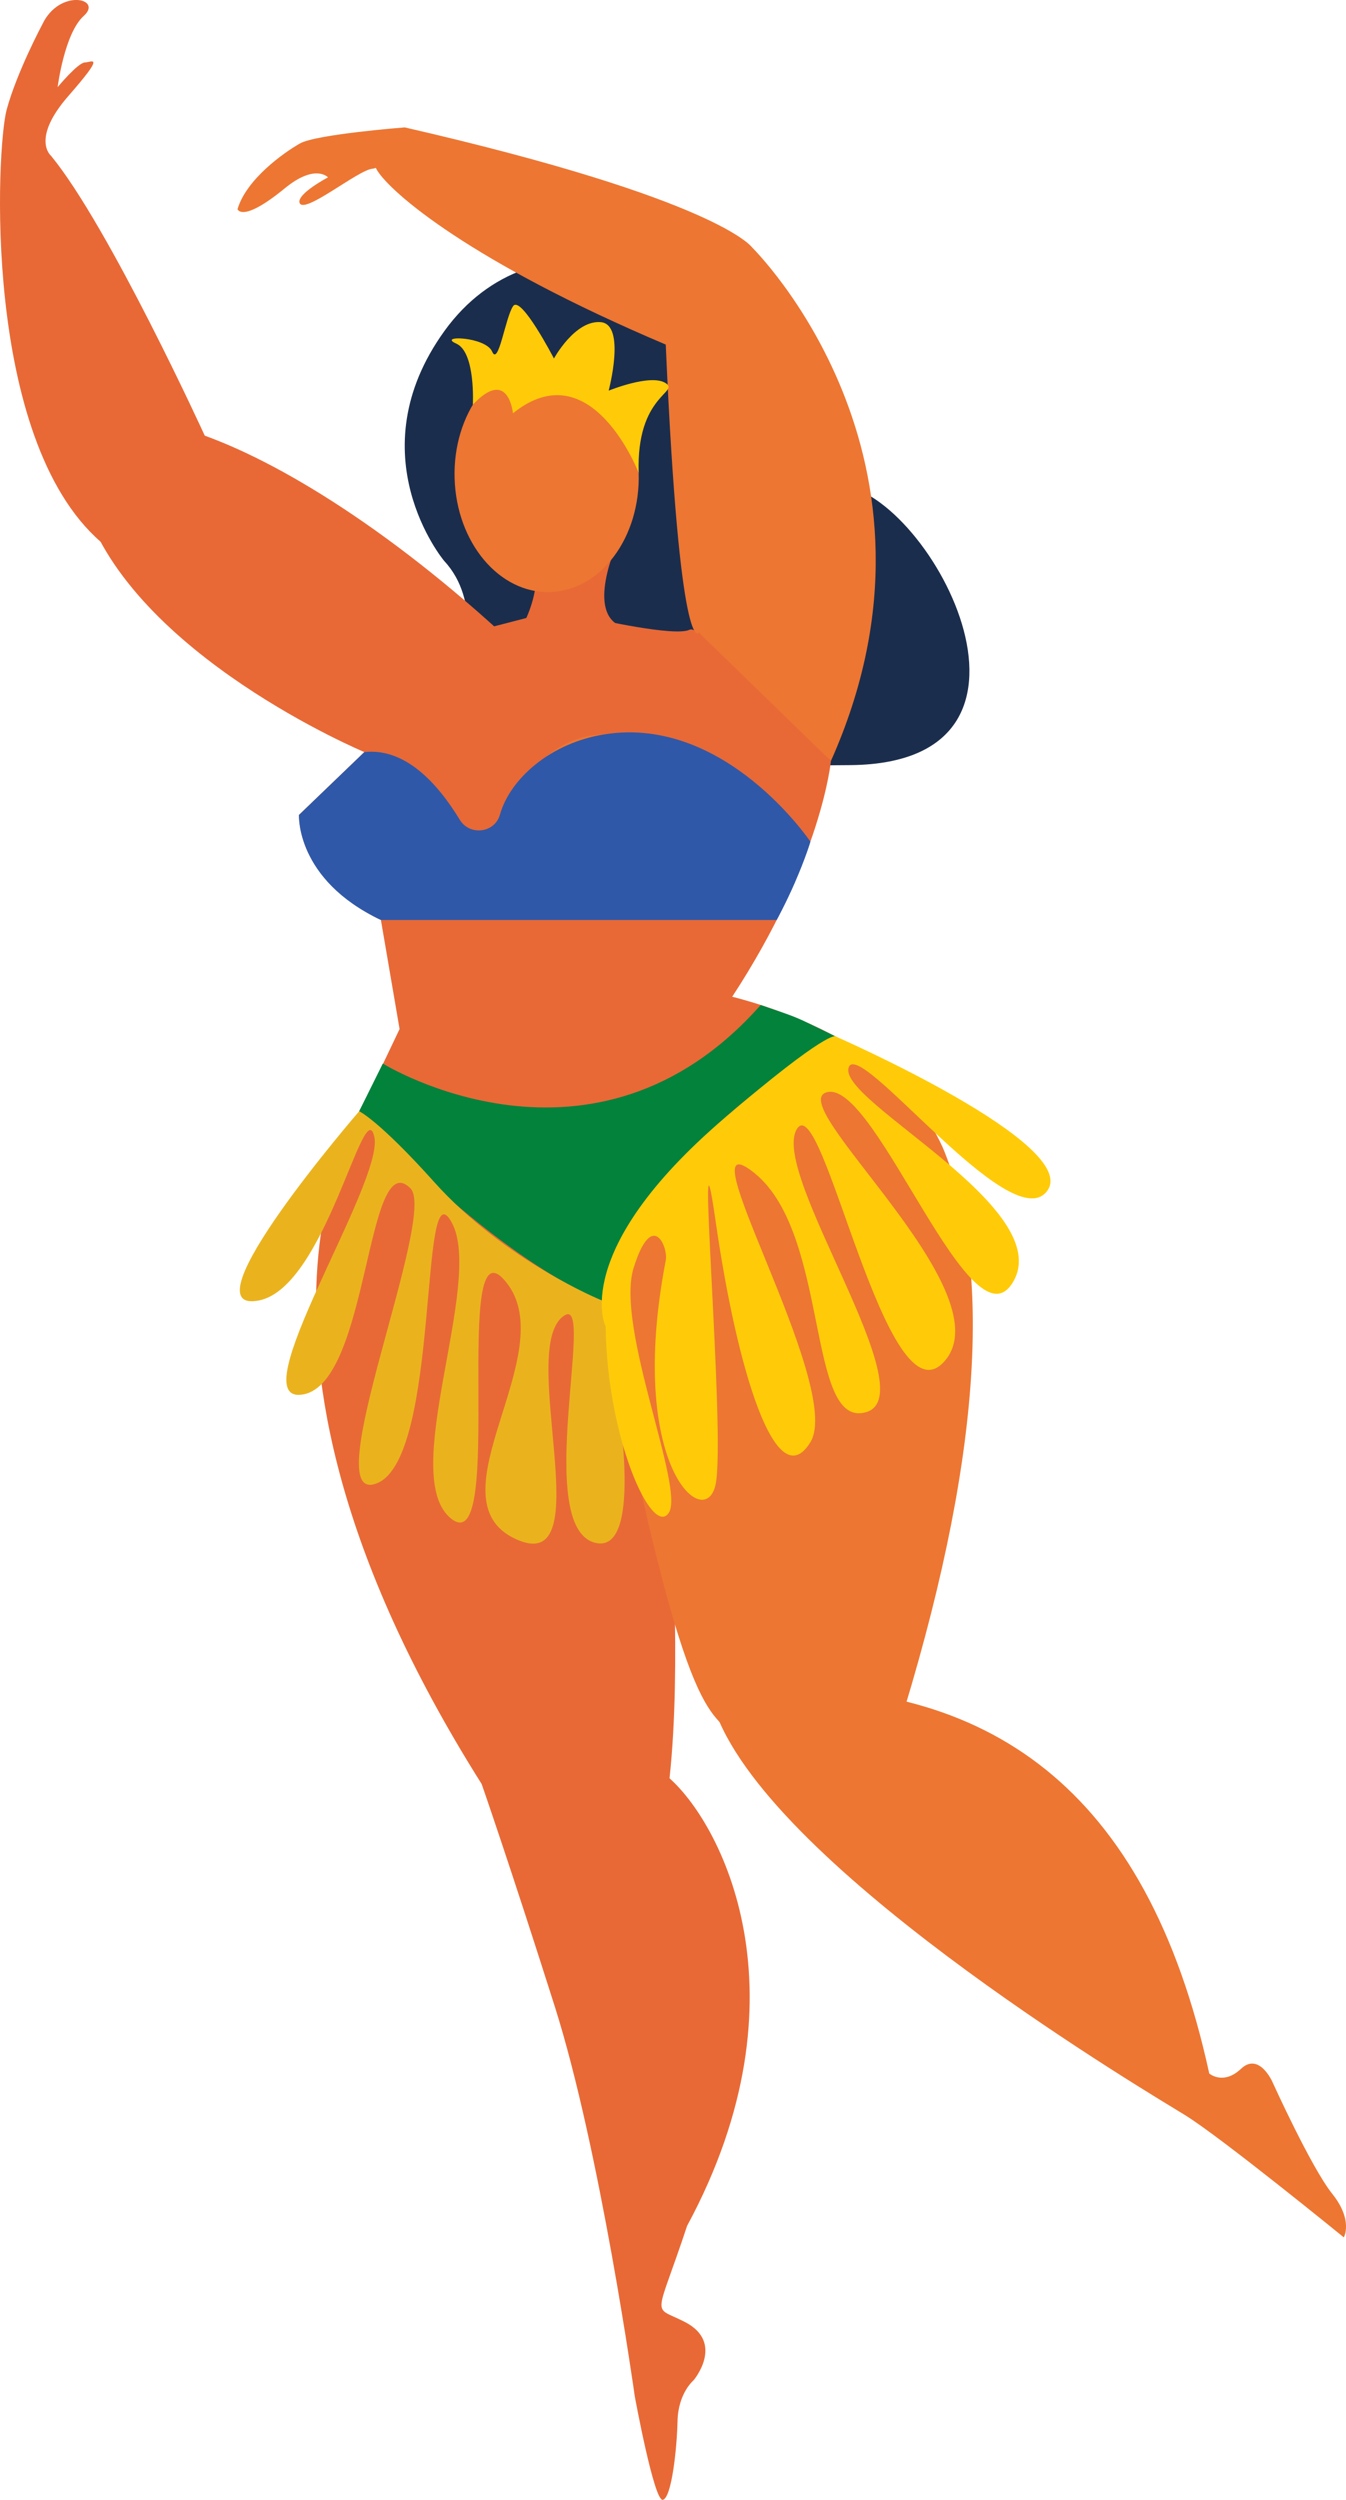 <svg xmlns="http://www.w3.org/2000/svg" width="581.68" height="1080" viewBox="0 0 581.68 1080"><g id="a"/><g id="b"><g id="c"><g id="d"><path d="M191.84 242.19s-38.28-45.9.27-99.26c38.55-53.36 114.07-30.12 122.23 19.71.0.0-5.09 46.75 46.67 46.75 38.9.0 104.62 119.97 6.83 121.16-219.03 2.69-142.3-51.9-176-88.36z" fill="#1b2d4c"/><path d="M316.43 430.63s84.14 19.67 83.48 67.11c-.67 47.44-120.69 58.02-120.69 58.02.0.0-167.34 76.84-121.71-79.36l15.17-31.82-8.07-47.13s-34.45-15.01-35.41-45.38l28.25-27.16 56.1-54.32 13.88-3.59 29.24.25s35.06 7.99 41.34 4.8c6.28-3.19 61.07 56.71 61.07 56.71.0.0-3.88 42.6-42.66 101.87z" fill="#e86936"/><path d="M160.39 471.77s-77.77 99.97 47.78 299c105.82 167.76 79.7-112.06 83.02-109.78.0.0 8.89-52.74-18.35-99.73-27.24-46.99-112.44-89.49-112.44-89.49z" fill="#e86936"/><path d="M274.31 1035.2s-14.93-106.51-34.57-168.38c-19.64-61.87-31.58-96.05-31.58-96.05l79.87-3.64c23.65 19.61 62.66 94.9 8.91 194.48-13.82 41.7-15.37 34.09-.95 41.55 17.41 9 3.75 25.18 3.75 25.18.0.0-6.67 5.5-6.94 17.61-.28 12.11-2.55 33.07-6.33 34.04-3.78.97-12.16-44.79-12.16-44.79z" fill="#e86936"/><path d="M549.82 899.31s16.73 36.99 25.92 48.48c9.19 11.49 4.99 18.81 4.99 18.81.0.0-52.79-43.03-68.56-52.79-13.27-8.21-171.18-101.44-201.26-169.94-5.67-12.92 4.12-14.11 17.01-14.59 97.91-3.64 167.53 41.78 194.66 166.52.0.0 6.02 5.24 13.75-2.04 7.73-7.29 13.49 5.54 13.49 5.54z" fill="#ed7632"/><path d="M317.4 751.36c-9.5-15.4-21.11 4.61-60.22-205.04.0.0 1.09 2.22 4.41-11.58 9.53-39.64 99.43-87.03 99.43-87.03.0.0 35.4 20.07 47.32 50.29 18.45 46.75 18.13 123.34-17.8 241.31 5.39 19.26-45.88 37.76-73.13 12.05z" fill="#ed7632"/><path d="M300.08 348.79c4.09 21.12-9.71 41.55-30.83 45.65-21.12 4.09-41.55-9.71-45.65-30.83-4.09-21.12 9.71-41.56 30.83-45.65 21.12-4.09 41.56 9.71 45.65 30.83z" fill="#ed7632"/><path d="M273.68 360.74c.7 3.64-1.67 7.16-5.31 7.87s-7.16-1.67-7.87-5.31c-.7-3.64 1.67-7.16 5.31-7.87 3.64-.71 7.16 1.67 7.87 5.31z" fill="#e86936"/><path d="M157.46 324.92s-100.28-41.93-121.1-107.38c-20.81-65.46 77.78-39.47 184.38 59.64.0.0 21.4 18.03-5.92 41.07-27.32 23.04-57.36 6.68-57.36 6.68z" fill="#e86936"/><path d="M18.39 10.33S7.35 30.95 2.89 47.34C-1.57 63.73-7.79 189.44 43.49 234.05c51.29 44.61 45-45.83 45-45.83.0.0-41.31-90.33-66.46-120.94.0.0-8.78-7.17 7.56-25.86 16.34-18.69 10-14.51 7.06-14.43-2.94.08-11.74 10.65-11.74 10.65.0.0 2.89-23.23 11.29-30.77 8.4-7.54-10.36-11.95-17.81 3.45z" fill="#e86936"/><path d="M227.44 267s5.01-10.34 4.12-20.02c-.89-9.68 36.02-14.3 36.02-14.3.0.0-13.27 27.88-1.74 36.48 11.52 8.61-37.9 6.11-38.4-2.17z" fill="#e86936"/><path d="M165.44 459.49s91.01 56.4 163.3-25.31l10.9 3.78c3.03 1.05 6 2.28 8.88 3.69l12.48 6.07s-90.78 53.15-100.91 114.11h0s-41.84-14.26-104.88-81.74l10.22-20.6z" fill="#03823c"/><path d="M325.02 106.9s92.52 90.82 34.07 221.86l-57.05-55.43s-8.33 13.35-14.33-124.46c0 0 25.99-44.95 37.31-41.97z" fill="#ed7632"/><path d="M325.02 106.9s-13.94-20.58-150.11-51.86c0 0-17.84 9-11.92 18.57 5.92 9.57 39.76 39.24 124.73 75.26.0.0 46.26-8.96 37.31-41.97z" fill="#ed7632"/><path d="M141.75 76.62s-13.56 7.15-12.28 11c1.77 5.32 25.33-14.27 31.52-14.73 6.2-.46 13.91-17.85 13.91-17.85.0.0-38.23 2.97-45.23 6.92-7 3.94-23.25 15.51-27.02 28.4.0.0 1.9 6.18 20.43-9.01 13.18-10.81 18.67-4.73 18.67-4.73z" fill="#ed7632"/><path d="M196.46 206.68c.83 27.78 19.31 49.77 41.27 49.12 21.97-.65 39.1-23.71 38.28-51.49s-19.31-49.77-41.27-49.12c-21.97.65-39.1 23.71-38.28 51.49z" fill="#ed7632"/><path d="M276.01 204.31s-20.39-53.11-54.33-25.76c0 0-1.93-20.12-17.34-3.72.0.0 1.25-22.65-7.16-26.38-8.41-3.73 12.73-3.03 15.5 3.45s5.68-14.71 9.06-19.64c3.38-4.93 17.65 22.63 17.65 22.63.0.0 9.03-16.61 20.16-15.72 11.13.89 3.48 29.61 3.48 29.61.0.0 18.04-7.39 24.55-3.31 6.51 4.08-12.7 5.04-11.57 38.85z" fill="#ffcb08"/><path d="M164.61 397.46h171.05s4.03-7.36 7.78-15.98c4.96-11.4 6.78-17.85 6.78-17.85.0.0-36.69-54.59-88.89-46.39-23.68 3.72-40.99 19.44-45.28 34.71-2.23 7.95-13.06 9.27-17.35 2.22-9.74-16.03-23.71-31.14-41.25-29.25l-28.25 27.16s-1.53 27.94 35.41 45.38z" fill="#2f58a8"/><path d="M155.22 480.09s-76.31 88.26-43.3 81.74c28.89-5.7 45.46-90.32 49.85-70.67 4.4 19.66-59.15 116.63-30.64 111.25 28.51-5.38 27.07-108.07 46.24-89.04 11.88 11.79-41.84 138.84-14.33 127.38 27.52-11.46 17.96-138.59 32.16-112.64 14.2 25.95-23.64 110.07.0 128.15 23.64 18.08-.74-132.87 23.64-102.21 24.37 30.66-33.6 93.56 4.04 110.86 37.63 17.3-.35-84.21 21.31-96.75 12.98-7.51-13.71 91.63 12.98 98.35 26.69 6.72 3.2-99.88 3.2-99.88l-.28-4.81s-41.74-16.91-72.41-51.11c-24-26.76-32.47-30.63-32.47-30.63z" fill="#eab31e"/><path d="M361.01 447.72s107.27 46.98 91.35 67.03c-15.92 20.05-82.16-68.01-85.7-53.27-3.54 14.74 89.23 60.18 71.35 91.99-17.87 31.81-58.97-85.56-80.19-81.7-21.23 3.86 76.07 85.24 50.71 115.9-25.36 30.66-53.07-119.21-64.28-99.7-11.2 19.51 56.02 114.44 30.07 122.11-25.95 7.67-15.54-76.66-48.16-103.19-32.62-26.53 38.88 91.99 24.06 116.17-14.82 24.18-31.75-31.25-40.97-95.53-9.23-64.27 4.51 92.58.0 113.81-4.51 21.23-38.59-8.25-21.54-96.81 1.12-5.8-5.92-22.4-13.9 3.29-7.98 25.7 22.45 95.55 15.13 105.89-7.32 10.34-26.58-32.51-27.2-80.53.0.0-16.07-32.38 51.1-89.92 44.69-38.29 48.18-35.54 48.18-35.54z" fill="#ffcb08"/></g></g></g></svg>
